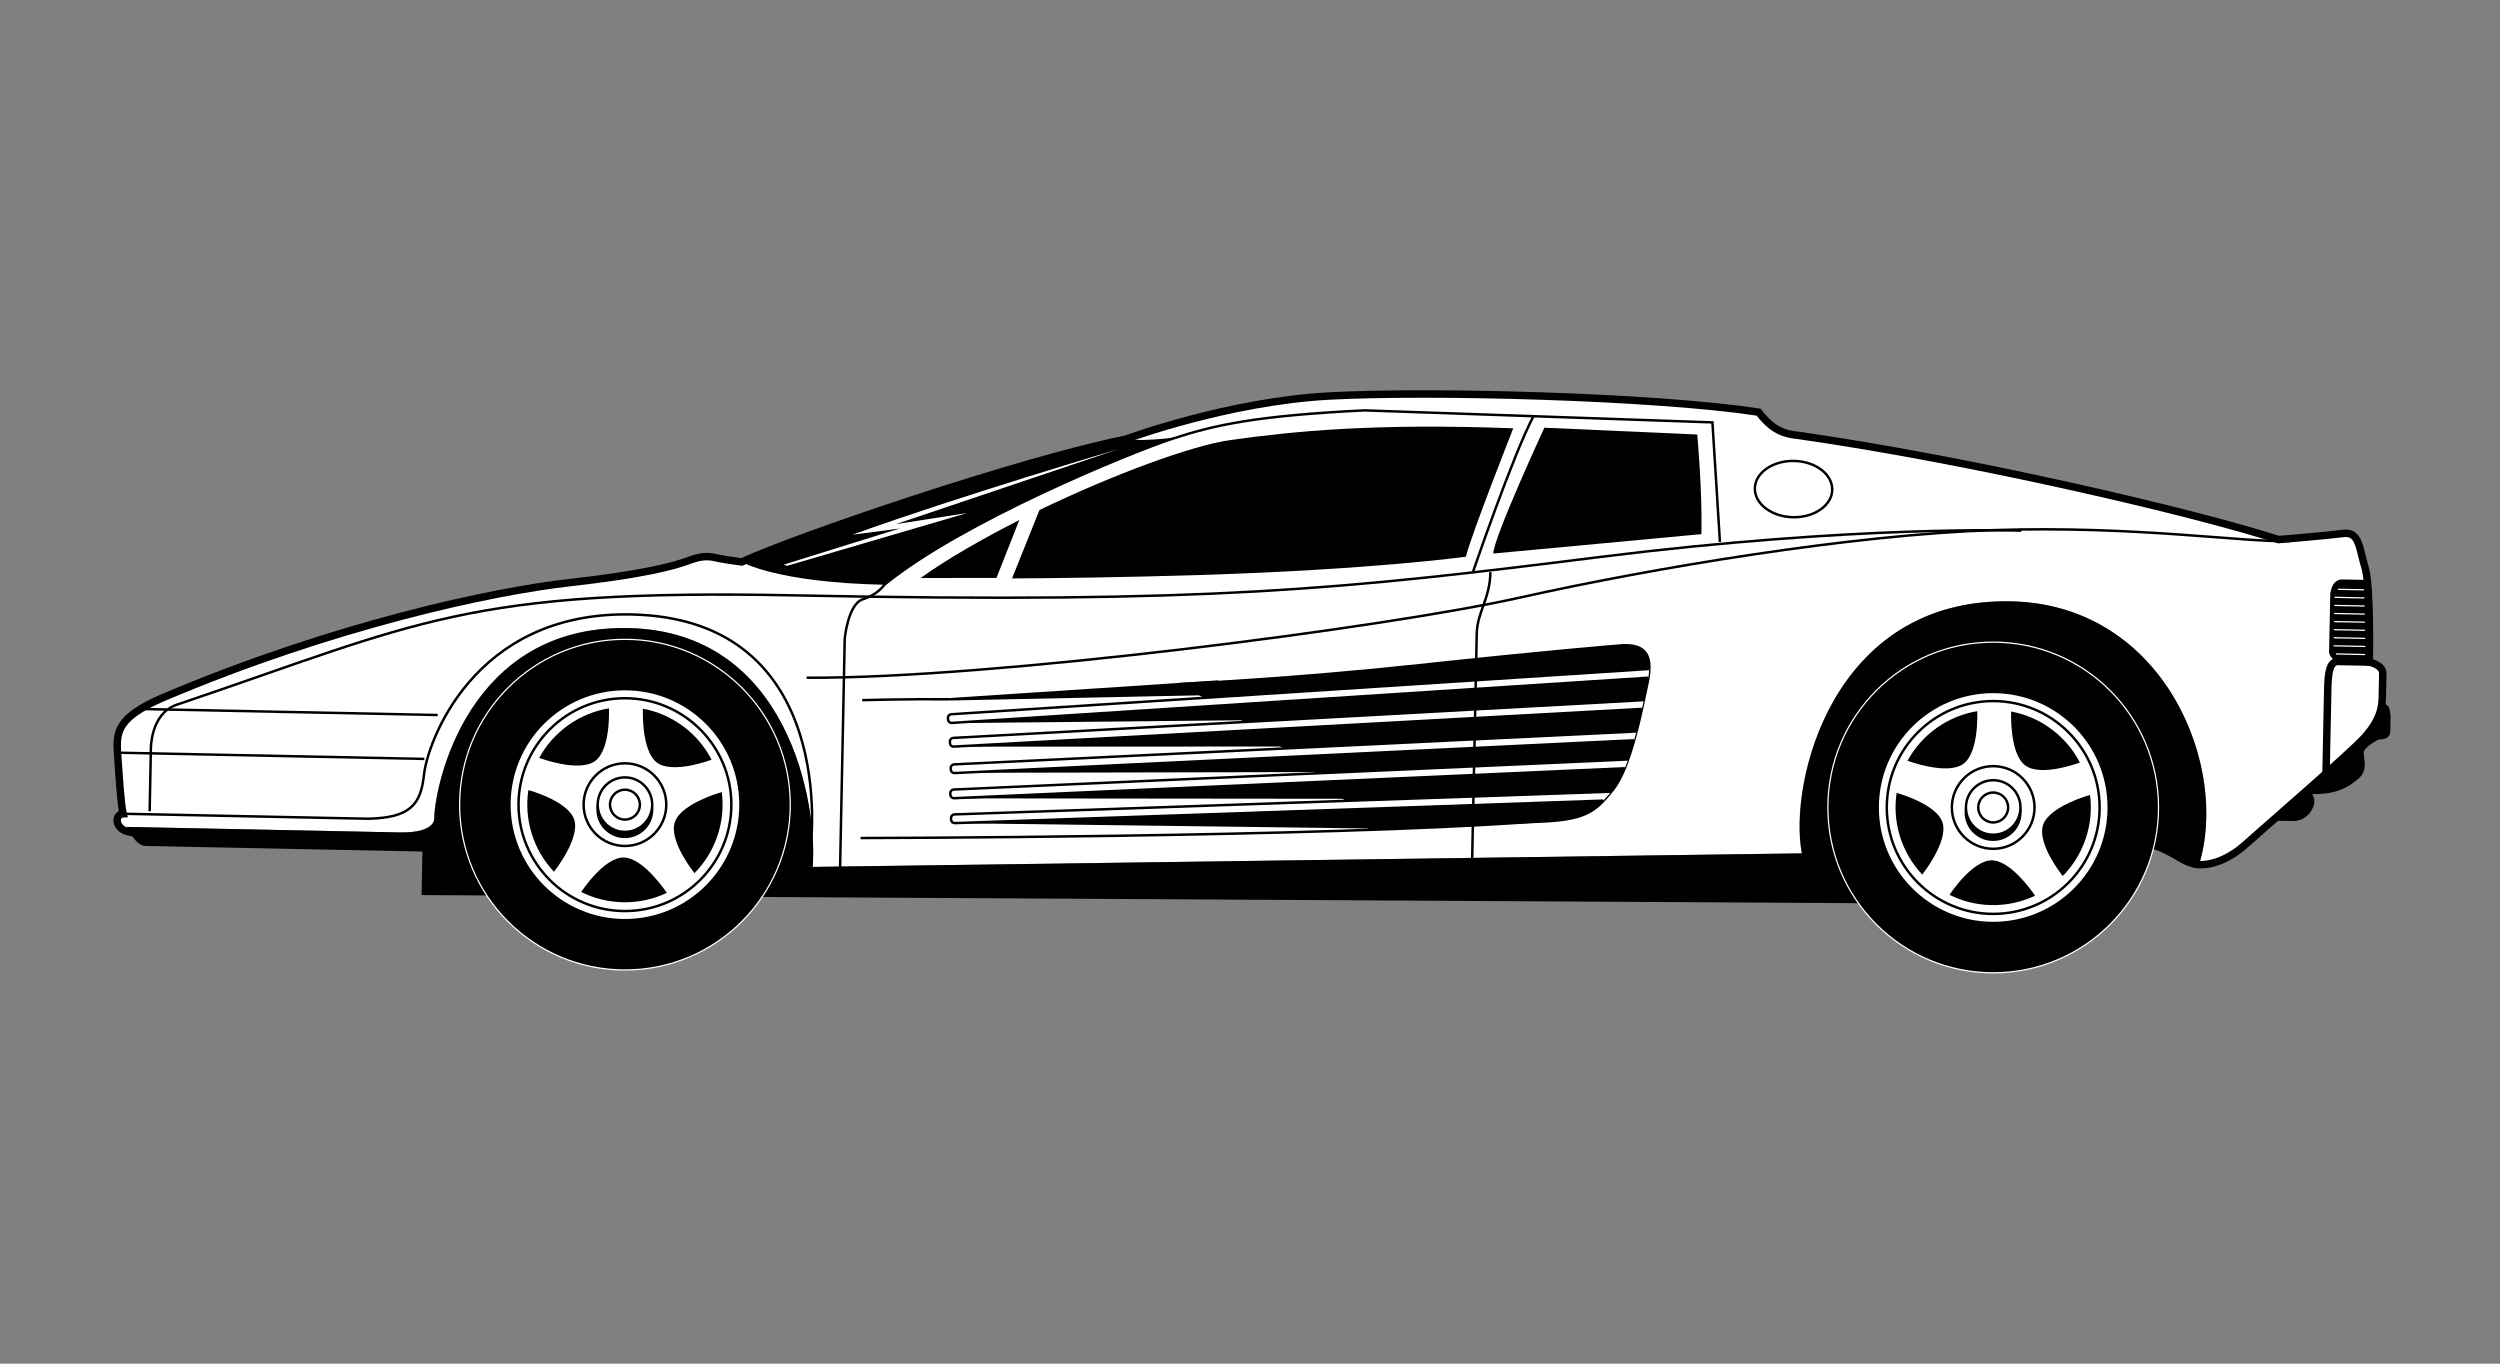 <?xml version="1.0" encoding="UTF-8" standalone="no"?>
<!-- Created with Inkscape (http://www.inkscape.org/) -->
<svg id="svg2" xmlns:rdf="http://www.w3.org/1999/02/22-rdf-syntax-ns#" xmlns="http://www.w3.org/2000/svg" height="54" width="99" version="1.1" xmlns:cc="http://creativecommons.org/ns#" xmlns:dc="http://purl.org/dc/elements/1.1/">
 <rect width="100%" height="100%" fill="#808080" stroke="none"/>
 <g id="g3491">
  <g id="g3871">
   <g id="g4614">
    <g id="g5219">
     <g id="g5689">
      <g id="g6406">
       <g id="g7263">
        <g id="g8053">
         <g id="g8717">
          <g id="g9406">
           <g id="g9898">
            <g id="g10207">
             <g id="g10407">
              <g id="g10743">
               <g id="g11282">
                <g id="g15079">
                 <g id="g15585">
                  <g id="g16769">
                   <g id="g17492">
                    <g id="g17976">
                     <g id="g18386">
                      <g id="g19746">
                       <g id="g20846">
                        <g id="g21376">
                         <g id="g21705">
                          <g id="g22212">
                           <g id="g26871">
                            <g id="g28064">
                             <g id="g28748">
                              <g id="g29219">
                               <rect id="rect2990" opacity="0" height="54" width="99" y="0" x="0"/>
                               <g id="layer1" transform="translate(268.072,8.026)">
                                <g id="logo30" transform="matrix(0.197,0,0,0.197,-263.568,7.429)">
                                 <g id="g91331">
                                  <path id="path91333" d="m419.21,95.354c2.516,0.131,6.017-1.108,9.203-3.964,3.82-3.423,21.635-18.816,24.196-21.765,2.56-2.949,3.355-5.183,3.411-7.933s0.096-4.749,0.096-4.749c0.036-1.75-2.704-2.305-2.704-2.305s0.309-15.247-0.865-19.021-1.103-7.274-4.362-6.84c-3.26,0.434-13.028,1.236-13.028,1.236-17.41-5.603-61.95-16.007-96.61-20.96-3.75-0.326-5.72-1.866-7.91-4.661-20.94-3.175-65.67-4.331-86.2-3.246-20.53,1.084-40.94,8.673-40.94,8.673-21.467,4.316-66.412,19.66-77.267,24.691,0,0-3.242-0.441-4.611-0.719s-2.734-0.806-5.884,0.381-9.184,2.815-24.222,4.511c-15.066,1.696-47.083,8.424-81.89,23.223-8.704,3.824-9.137,6.691-8.848,10.948s0.665,10.391,1.127,12.275c-1.723,0.08-1.819,3.038,1.269,3.681l-0.187-0.277c-0.246-0.45-0.385-0.765-0.385-0.765l54.739,1.108c7.499,0.152,7.06-2.857,7.06-2.857,0.136-6.749,6.789-38.871,39.032-38.218,32.244,0.653,38.039,35.528,37.036,48.01l198.85-2.725c-2.716-14.058,6.042-51.388,42.035-50.66,30.678,0.622,43.809,32.979,37.869,52.67l-0.055,0.258z" fill="#FFF"/>
                                 </g>
                                 <path id="path91335" d="M419.07,95.703c6.4-19.625-6.69-52.646-37.68-53.274-35.99-0.729-44.75,36.602-42.03,50.66l-198.85,2.724c1-12.482-4.79-47.357-37.04-48.01-32.239-0.654-38.892,31.468-39.028,38.217,0,0,0.439,3.009-7.06,2.857l-54.738-1.108s1.674,3.785,3.673,3.825l55.739,1.129-0.177,8.748,291.03,1.643,52.743-11.434c7.008-0.358,10.396,5.212,13.421,4.023z"/>
                                 <path id="path91337" d="M277.31,32.819c0.07-3.249,10.27-25.297,10.27-25.297l30.729,1.373s1.027,11.023,0.845,20.021l-41.838,3.903z"/>
                                 <path id="path91339" d="m180.57,37.819c9.563-0.045,22.488-0.216,37.896-0.691,34.279-1.056,53.335-3.671,53.335-3.671,1.091-4.479,9.525-25.813,9.525-25.813-27.984-1.067-44.272,0.604-56.81,2.35-7.796,1.086-23.614,6.939-38.43,14.076l-5.516,13.749z"/>
                                 <path id="path91341" d="m182.03,26.087c-7.325,3.718-14.661,7.911-19.838,11.651,0,0,5.803-0.007,15.254-0.023l4.584-11.628z"/>
                                 <path id="path91343" d="m126.25,34.511s6.918,4.141,28.664,4.581c12.475-11,51.582-28.211,59.866-29.794,0,0-7.274,1.103-11.263,0.522-17.568,3.145-65.913,19.669-77.267,24.691z"/>
                                 <path id="path91345" d="m302.44,51.332c6.014-0.628,6.953,2.392,5.847,7.62-1.106,5.229-3.344,16.936-6.934,21.364s-5.375,6.143-15.634,6.435c-10.258,0.292-33.284,1.327-33.284,1.327-10.199-14.96-37.92-29.024-37.92-29.024s22.526-1.044,47.837-3.782c25.31-2.739,40.088-3.94,40.088-3.94z" stroke-width="0.5" stroke="#000"/>
                                 <path id="path91347" d="m307.6,62.277-138.84,7.602c-0.397,0.021-0.702,0.361-0.68,0.758l0.017,0.311c0.021,0.396,0.361,0.701,0.758,0.679l138.33-7.574" stroke="#000" stroke-width="0.5" fill="#FFF"/>
                                 <path id="path91349" d="M238.74,66.924" stroke="#000" stroke-width="0.5" fill="#FFF"/>
                                 <path id="path91351" d="m308.67,56.015-140.31,9.104c-0.396,0.026-0.698,0.368-0.672,0.765l0.02,0.31c0.026,0.396,0.369,0.697,0.765,0.672l140.02-9.086" stroke="#000" stroke-width="0.5" fill="#FFF"/>
                                 <path id="path91353" d="M238.3,61.475" stroke="#000" stroke-width="0.5" fill="#FFF"/>
                                 <path id="path91355" d="m306.09,68.58-137.16,6.618c-0.397,0.019-0.704,0.356-0.685,0.753l0.015,0.311c0.019,0.397,0.357,0.703,0.754,0.684l136.6-6.591" stroke="#000" stroke-width="0.5" fill="#FFF"/>
                                 <path id="path91357" d="M238.92,72.697" stroke="#000" stroke-width="0.5" fill="#FFF"/>
                                 <path id="path91359" d="m304.42,74.201-135.57,6.051c-0.397,0.018-0.705,0.354-0.687,0.751l0.014,0.311c0.018,0.397,0.354,0.705,0.751,0.687l134.83-6.019" stroke="#000" stroke-width="0.5" fill="#FFF"/>
                                 <path id="path91361" d="M238.85,78.004" stroke="#000" stroke-width="0.5" fill="#FFF"/>
                                 <path id="path91363" d="M301.04,80.682,169,85.257c-0.397,0.014-0.708,0.347-0.694,0.744l0.011,0.311c0.014,0.397,0.347,0.708,0.745,0.694l130.38-4.517" stroke="#000" stroke-width="0.5" fill="#FFF"/>
                                 <path id="path91365" d="M239.02,83.707" stroke="#000" stroke-width="0.5" fill="#FFF"/>
                                 <polygon id="polygon91367" points="169.48,66.893,223.18,63.354,227.75,66.322"/>
                                 <polygon id="polygon91369" points="169.76,71.649,231.09,68.266,235.64,71.608"/>
                                 <polygon id="polygon91371" points="169.65,76.898,238.35,73.664,242.29,76.744"/>
                                 <polygon id="polygon91373" points="170.04,82.032,244.25,78.659,248.18,82.115"/>
                                 <polygon id="polygon91375" points="169.94,87.031,250.14,84.28,254.19,88.112"/>
                                 <g id="g91377">
                                  <polygon id="polygon91379" stroke-width="0.5" points="168.07,62.113,221.78,58.575,225.86,60.908" stroke="#000"/>
                                 </g>
                                 <g id="g91381">
                                  <g id="g91383" stroke-width="0.25" stroke="#FFF">
                                   <circle id="circle91385" d="m 135.994,83.295 c 0,18.355 -14.879,33.234 -33.234,33.234 -18.355,0 -33.234,-14.879 -33.234,-33.234 0,-18.355 14.879,-33.234 33.234,-33.234 18.355,0 33.234,14.879 33.234,33.234 z" cx="102.76" cy="83.295" r="33.234"/>
                                   <path id="path91387" d="M102.76,83.295"/>
                                  </g>
                                  <g id="g91389" fill="#FFF">
                                   <circle id="circle91391" d="m 125.741,83.295 c 0,12.692 -10.289,22.981 -22.981,22.981 -12.692,0 -22.981,-10.289 -22.981,-22.981 0,-12.692 10.289,-22.981 22.981,-22.981 12.692,0 22.981,10.289 22.981,22.981 z" cx="102.76" cy="83.295" r="22.981"/>
                                   <path id="path91393" d="M102.76,83.295"/>
                                  </g>
                                  <g id="g91395" stroke-width="0.5" stroke="#000" fill="none">
                                   <circle id="circle91397" d="m 124.15,83.295 c 0,11.813 -9.577,21.39 -21.39,21.39 -11.813,0 -21.39,-9.577 -21.39,-21.39 0,-11.813 9.577,-21.39 21.39,-21.39 11.813,0 21.39,9.577 21.39,21.39 z" cx="102.76" cy="83.295" r="21.39"/>
                                   <path id="path91399" d="M102.76,83.295"/>
                                  </g>
                                  <g id="g91401" stroke-width="0.5" stroke="#000" fill="none">
                                   <circle id="circle91403" d="m 111.069,83.295 c 0,4.589 -3.72,8.309 -8.309,8.309 -4.589,0 -8.309,-3.72 -8.309,-8.309 0,-4.589 3.72,-8.309 8.309,-8.309 4.589,0 8.309,3.72 8.309,8.309 z" cx="102.76" cy="83.295" r="8.309"/>
                                   <path id="path91405" d="M102.76,83.295"/>
                                  </g>
                                  <g id="g91407" stroke-width="0.5" stroke="#000">
                                   <circle id="circle91409" d="m 108.22,84.295 c 0,3.027 -2.453,5.48 -5.48,5.48 -3.027,0 -5.48,-2.453 -5.48,-5.48 0,-3.027 2.453,-5.48 5.48,-5.48 3.027,0 5.48,2.453 5.48,5.48 z" cx="102.74" cy="84.295" r="5.48"/>
                                   <path id="path91411" d="M102.74,84.295"/>
                                  </g>
                                  <g id="g91413" stroke-width="0.5" stroke="#000" fill="#FFF">
                                   <circle id="circle91415" d="m 108.24,83.295 c 0,3.027 -2.453,5.48 -5.48,5.48 -3.027,0 -5.48,-2.453 -5.48,-5.48 0,-3.027 2.453,-5.48 5.48,-5.48 3.027,0 5.48,2.453 5.48,5.48 z" cx="102.76" cy="83.295" r="5.48"/>
                                   <path id="path91417" d="M102.76,83.295"/>
                                  </g>
                                  <g id="g91419" stroke-width="0.5" stroke="#000" fill="none">
                                   <circle id="circle91421" d="m 105.765,83.295 c 0,1.66 -1.345,3.005 -3.005,3.005 -1.66,0 -3.005,-1.345 -3.005,-3.005 0,-1.66 1.345,-3.005 3.005,-3.005 1.66,0 3.005,1.345 3.005,3.005 z" cx="102.76" cy="83.295" r="3.005"/>
                                   <path id="path91423" d="M102.76,83.295"/>
                                  </g>
                                  <g id="g91425">
                                   <path id="path91427" d="m93.975,100.85c2.527,1.266,5.369,2.004,8.383,2.065,3.155,0.064,6.15-0.621,8.817-1.89,0,0-4.636-7.025-8.635-7.106s-8.565,6.931-8.565,6.931z"/>
                                  </g>
                                  <g id="g91429">
                                   <path id="path91431" d="m83.348,80.369c-0.423,2.794-0.247,5.725,0.626,8.611,0.914,3.02,2.49,5.657,4.522,7.802,0,0,5.249-6.58,4.089-10.408-1.158-3.829-9.237-6.005-9.237-6.005z"/>
                                  </g>
                                  <g id="g91433">
                                   <path id="path91435" d="m99.541,63.934c-2.789,0.461-5.521,1.535-7.996,3.257-2.589,1.802-4.611,4.117-6.022,6.711,0,0,7.879,2.958,11.163,0.673,3.282-2.285,2.855-10.641,2.855-10.641z"/>
                                  </g>
                                  <g id="g91437">
                                   <path id="path91439" d="m120.18,74.255c-1.3-2.51-3.166-4.777-5.568-6.598-2.515-1.906-5.34-3.113-8.244-3.654,0,0-0.378,8.408,2.81,10.824,3.187,2.417,11.002-0.572,11.002-0.572z"/>
                                  </g>
                                  <g id="g91441">
                                   <path id="path91443" d="m116.74,97.069c1.985-2.012,3.565-4.487,4.554-7.334,1.036-2.98,1.311-6.041,0.927-8.97,0,0-8.113,2.239-9.426,6.017-1.312,3.779,3.945,10.287,3.945,10.287z"/>
                                  </g>
                                 </g>
                                 <g id="g91445">
                                  <g id="g91447" stroke-width="0.25" stroke="#FFF">
                                   <circle id="circle91449" d="m 411.034,83.865 c 0,18.355 -14.879,33.234 -33.234,33.234 -18.355,0 -33.234,-14.879 -33.234,-33.234 0,-18.355 14.879,-33.234 33.234,-33.234 18.355,0 33.234,14.879 33.234,33.234 z" cx="377.8" cy="83.865" r="33.234"/>
                                   <path id="path91451" d="M377.8,83.864"/>
                                  </g>
                                  <g id="g91453" fill="#FFF">
                                   <circle id="circle91455" d="m 400.781,83.865 c 0,12.692 -10.289,22.981 -22.981,22.981 -12.692,0 -22.981,-10.289 -22.981,-22.981 0,-12.692 10.289,-22.981 22.981,-22.981 12.692,0 22.981,10.289 22.981,22.981 z" cx="377.8" cy="83.865" r="22.981"/>
                                   <path id="path91457" d="M377.8,83.864"/>
                                  </g>
                                  <g id="g91459" stroke-width="0.5" stroke="#000" fill="none">
                                   <circle id="circle91461" d="m 399.19,83.865 c 0,11.813 -9.577,21.39 -21.39,21.39 -11.813,0 -21.39,-9.577 -21.39,-21.39 0,-11.813 9.577,-21.39 21.39,-21.39 11.813,0 21.39,9.577 21.39,21.39 z" cx="377.8" cy="83.865" r="21.39"/>
                                   <path id="path91463" d="M377.8,83.864"/>
                                  </g>
                                  <g id="g91465" stroke-width="0.5" stroke="#000" fill="none">
                                   <circle id="circle91467" d="m 386.109,83.865 c 0,4.589 -3.72,8.309 -8.309,8.309 -4.589,0 -8.309,-3.72 -8.309,-8.309 0,-4.589 3.72,-8.309 8.309,-8.309 4.589,0 8.309,3.72 8.309,8.309 z" cx="377.8" cy="83.865" r="8.309"/>
                                   <path id="path91469" d="M377.8,83.864"/>
                                  </g>
                                  <g id="g91471" stroke-width="0.5" stroke="#000">
                                   <circle id="circle91473" d="m 383.26,84.864 c 0,3.027 -2.453,5.48 -5.48,5.48 -3.027,0 -5.48,-2.453 -5.48,-5.48 0,-3.027 2.453,-5.48 5.48,-5.48 3.027,0 5.48,2.453 5.48,5.48 z" cx="377.78" cy="84.864" r="5.48"/>
                                   <path id="path91475" d="M377.78,84.864"/>
                                  </g>
                                  <g id="g91477" stroke-width="0.5" stroke="#000" fill="#FFF">
                                   <circle id="circle91479" d="m 383.28,83.864 c 0,3.027 -2.453,5.48 -5.48,5.48 -3.027,0 -5.48,-2.453 -5.48,-5.48 0,-3.027 2.453,-5.48 5.48,-5.48 3.027,0 5.48,2.453 5.48,5.48 z" cx="377.8" cy="83.864" r="5.48"/>
                                   <path id="path91481" d="M377.8,83.864"/>
                                  </g>
                                  <g id="g91483" stroke-width="0.5" stroke="#000" fill="none">
                                   <circle id="circle91485" d="m 380.805,83.865 c 0,1.66 -1.345,3.005 -3.005,3.005 -1.66,0 -3.005,-1.345 -3.005,-3.005 0,-1.66 1.345,-3.005 3.005,-3.005 1.66,0 3.005,1.345 3.005,3.005 z" cx="377.8" cy="83.865" r="3.005"/>
                                   <path id="path91487" d="M377.8,83.864"/>
                                  </g>
                                  <g id="g91489">
                                   <path id="path91491" d="m369.02,101.42c2.527,1.266,5.369,2.004,8.383,2.065,3.154,0.064,6.15-0.621,8.817-1.89,0,0-4.636-7.025-8.635-7.106-3.998-0.081-8.565,6.931-8.565,6.931z"/>
                                  </g>
                                  <g id="g91493">
                                   <path id="path91495" d="m358.39,80.938c-0.423,2.794-0.247,5.725,0.627,8.611,0.914,3.02,2.49,5.657,4.522,7.802,0,0,5.248-6.58,4.089-10.409-1.158-3.828-9.238-6.004-9.238-6.004z"/>
                                  </g>
                                  <g id="g91497">
                                   <path id="path91499" d="m374.59,64.503c-2.789,0.461-5.521,1.535-7.996,3.257-2.589,1.802-4.611,4.117-6.022,6.711,0,0,7.879,2.958,11.163,0.673,3.282-2.285,2.855-10.641,2.855-10.641z"/>
                                  </g>
                                  <g id="g91501">
                                   <path id="path91503" d="m395.22,74.824c-1.3-2.51-3.166-4.777-5.568-6.598-2.515-1.906-5.34-3.113-8.244-3.654,0,0-0.378,8.408,2.809,10.824,3.188,2.417,11.003-0.572,11.003-0.572z"/>
                                  </g>
                                  <g id="g91505">
                                   <path id="path91507" d="m391.78,97.639c1.985-2.012,3.565-4.487,4.554-7.334,1.035-2.98,1.31-6.041,0.927-8.97,0,0-8.113,2.239-9.426,6.017-1.312,3.778,3.945,10.287,3.945,10.287z"/>
                                  </g>
                                 </g>
                                 <path id="path91509" d="m417.83,95.115c2.484,0.801,6.757-0.301,10.578-3.724,3.82-3.423,21.635-18.816,24.196-21.765,2.56-2.949,3.355-5.183,3.411-7.933s0.096-4.749,0.096-4.749c0.036-1.75-2.704-2.305-2.704-2.305s0.309-15.247-0.865-19.021-1.103-7.274-4.362-6.84c-3.26,0.434-13.028,1.236-13.028,1.236-17.41-5.603-61.95-16.007-96.61-20.96-3.74-0.326-5.71-1.866-7.91-4.661-20.94-3.175-65.67-4.331-86.2-3.246-20.53,1.084-40.93,8.673-40.93,8.673-21.467,4.316-66.412,19.66-77.267,24.691,0,0-3.242-0.441-4.611-0.719s-2.734-0.806-5.884,0.381-9.184,2.815-24.222,4.511c-15.085,1.696-47.103,8.423-81.91,23.222-8.704,3.824-9.137,6.691-8.848,10.948s0.665,10.391,1.127,12.275c-1.877,0.087-1.823,3.589,2.174,3.795" stroke="#000" stroke-width="1.5" fill="none"/>
                                 <path id="path91511" d="m453.41,54.639-6.249-0.126c-1.75-0.036-2.045,2.209-2.116,5.708l-0.336,16.622" stroke="#000" stroke-width="1.5" fill="none"/>
                                 <path id="path91513" d="m455.74,62.938c1.75,0.036,1.729,1.035,1.949,2.54l-0.061,3c-0.03,1.5-1.285,1.725-2.285,1.704,0,0-3.03,1.439-3.055,2.689s0.929,3.52-1.106,5.229-4.315,3.163-9.314,3.062c0,0,0.979,1.02,0.194,2.754-0.786,1.735-2.305,2.704-4.055,2.668-1.75-0.035-3.749-0.076-3.749-0.076l15.55-14.438c6.606-5.117,5.937-9.132,5.937-9.132z"/>
                                 <path id="path91515" d="m452.99,38.127-4.999-0.102c-2.25-0.045-2.435,2.952-2.435,2.952l-0.238,11.748s0.215,1.755,2.464,1.8l5.624,0.114c-0.001,0,0.054-15.002-0.416-16.512z"/>
                                 <g id="g91517" stroke-width="0.25" stroke="#FFF" fill="none">
                                  <line id="line91519" x2="447.08" y1="40.114" x1="452.33" y2="40.008"/>
                                  <line id="line91521" x2="446.42" y1="41.742" x1="452.42" y2="41.62"/>
                                  <line id="line91523" x2="446.39" y1="43.367" x1="452.45" y2="43.245"/>
                                  <line id="line91525" x2="446.36" y1="44.993" x1="452.48" y2="44.87"/>
                                  <line id="line91527" x2="446.32" y1="46.619" x1="452.51" y2="46.494"/>
                                  <line id="line91529" x2="446.29" y1="48.245" x1="452.54" y2="48.119"/>
                                  <line id="line91531" x2="446.26" y1="49.871" x1="452.57" y2="49.743"/>
                                  <line id="line91533" x2="446.22" y1="51.497" x1="452.6" y2="51.368"/>
                                  <line id="line91535" x2="446.69" y1="53.122" x1="452.56" y2="53.003"/>
                                 </g>
                                 <path id="path91537" d="m437.4,30.31c-9.008,0.317-30.943-3.127-59.468-2.205-28.524,0.922-68.668,7.611-95.295,13.573-26.63,5.962-106.36,16.35-143.36,16.101" stroke="#000" stroke-width="0.5" fill="none"/>
                                 <path id="path91539" d="m383.43,28.217s-32.983-1.168-84.625,5.288-78.194,9.418-161.69,7.728c-66.483-1.347-75.622,5.47-124.47,21.984-5.296,1.791-5.181,8.897-5.181,8.897l-0.244,12.497" stroke="#000" stroke-width="0.5" fill="none"/>
                                 <line id="line91541" stroke-width="0.5" x1="5.124" x2="65.112" stroke="#000" y1="64.064" y2="65.279" fill="none"/>
                                 <line id="line91543" stroke-width="0.5" x1="0.82" x2="62.433" stroke="#000" y1="72.854" y2="74.102" fill="none"/>
                                 <path id="path91545" d="m140.09,91.803s5.93-45.89-36.062-46.74c-31.994-0.648-41.039,26.174-41.66,32.163s-2.677,8.698-11.183,8.9l-49.245-0.997" stroke="#000" stroke-width="0.5" fill="none"/>
                                 <path id="path91547" d="m150.13,90.006s92.522-0.126,135.1-3.265" stroke="#000" stroke-width="0.5" fill="none"/>
                                 <path id="path91549" d="m273.03,95.996,0.952-46.991c0.091-4.499,2.642-6.948,2.753-12.447" stroke="#000" stroke-width="0.5" fill="none"/>
                                 <path id="path91551" d="m273.24,36.487s7.974-23.343,12.136-31.261" stroke="#000" stroke-width="0.5" fill="none"/>
                                 <path id="path91553" d="M322.87,30.491,321.36,6.455,251.39,4.038c-21.526,1.064-30.065,2.892-38.624,5.719s-42.346,16.646-57.856,29.334c0,0-1.291,1.975-4.31,2.914s-3.661,7.927-3.661,7.927l-0.941,46.491" stroke="#000" stroke-width="0.5" fill="none"/>
                                 <g id="g91555" stroke-width="0.5" stroke="#000" fill="none">
                                  <ellipse id="ellipse91557" d="m 343.247,19.787 c 0,4.296 -2.533,7.778 -5.657,7.778 -3.124,0 -5.657,-3.482 -5.657,-7.778 0,-4.296 2.533,-7.778 5.657,-7.778 3.124,0 5.657,3.482 5.657,7.778 z" cx="337.59" cy="19.787" rx="5.657" ry="7.778" transform="matrix(-0.02,1,-1,-0.02,364.207,-317.334)"/>
                                  <path id="path91559" d="M337.59,19.787"/>
                                 </g>
                                 <path id="path91561" d="m134.71,35.039,0.625,0.25,36.25-10.625-14.375,2.25,44.875-15.125s-32.125,9.5-53.625,17.25l9.5-1.25-23.25,7.25z" fill="#FFF"/>
                                 <path id="path91563" d="m168.07,62.113c-8.741-0.075-17.616,0.175-17.616,0.175" stroke="#000" stroke-width="0.5" fill="none"/>
                                </g>
                               </g>
                              </g>
                             </g>
                            </g>
                           </g>
                          </g>
                         </g>
                        </g>
                       </g>
                      </g>
                     </g>
                    </g>
                   </g>
                  </g>
                 </g>
                </g>
               </g>
              </g>
             </g>
            </g>
           </g>
          </g>
         </g>
        </g>
       </g>
      </g>
     </g>
    </g>
   </g>
  </g>
 </g>
</svg>
